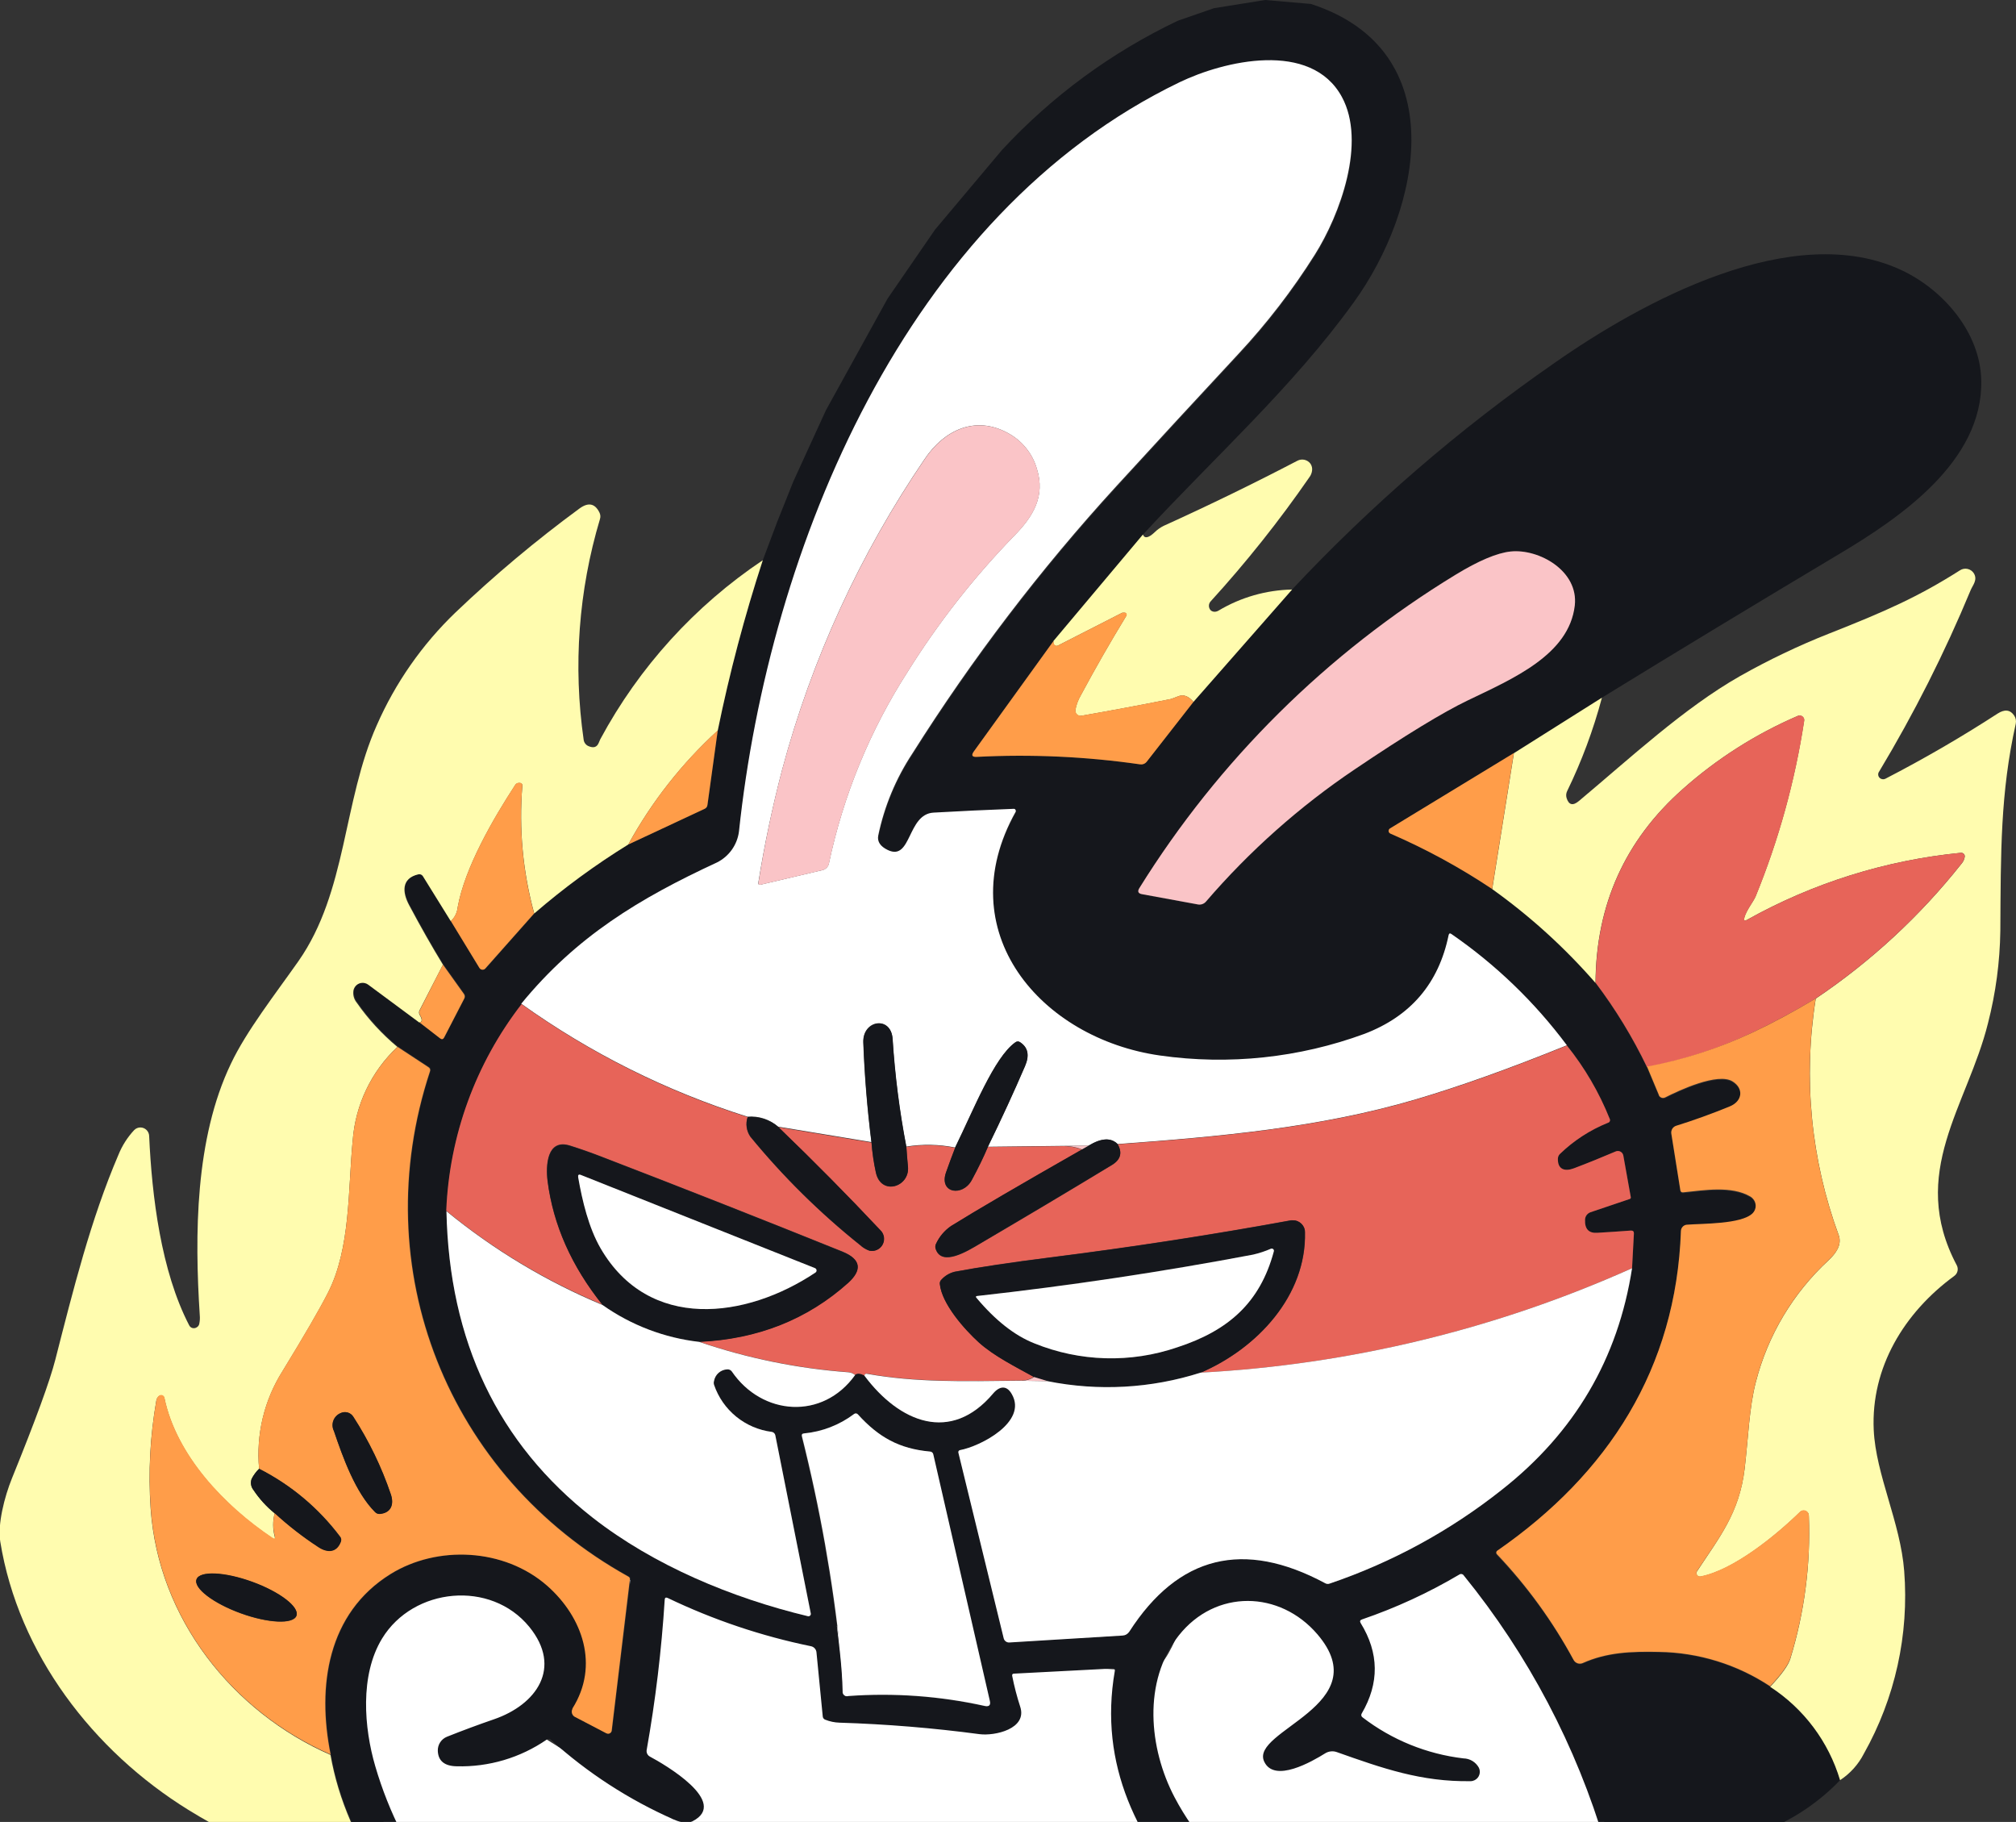 <svg width="280" height="253" viewBox="0 0 280 253" fill="none" xmlns="http://www.w3.org/2000/svg">
<rect x="0" y="0" width="280" height="253" fill="#333333" stroke="none"/>
<g clip-path="url(#clip0_101_2139)">
<path d="M60.8 263.905C60.8 263.905 167.506 288.546 223.76 256.706C223.76 256.706 215.91 221.686 201.553 216.597L183.534 221.814C183.534 221.814 173.8 216.54 169.347 218.478C164.894 220.417 163.203 230.945 160.192 231.758C157.18 232.57 137.499 230.133 137.499 230.133L139.354 239.456L117.803 235.536L116.276 225.806L87.51 219.391V243.669L93.569 252.65L75.921 241.544L77.719 229.762C77.719 229.762 74.38 212.306 54.17 221.843C33.961 231.38 60.8 263.905 60.8 263.905Z" fill="white"/>
<path d="M175.706 0L182.071 0.549C201.895 6.964 197.471 28.961 187.987 42.033C179.423 53.901 168.584 63.56 158.729 74.252L146.319 88.999L135.244 104.346C134.858 104.888 134.994 105.137 135.658 105.101C143.235 104.71 150.833 105.058 158.343 106.142C158.513 106.165 158.686 106.144 158.845 106.08C159.004 106.017 159.143 105.913 159.25 105.779L165.744 97.467L179.452 81.864C190.442 70.138 202.641 59.604 215.846 50.437C228.056 41.884 249.051 30.408 264.158 37.543C269.917 40.266 275.026 46.16 275.176 52.789C275.433 64.059 263.901 71.892 255.459 76.925C244.098 83.706 233.106 90.359 222.483 96.883L210.259 104.588L193.061 115.052C192.971 115.108 192.907 115.196 192.88 115.298C192.854 115.4 192.867 115.508 192.918 115.601C192.966 115.672 193.033 115.728 193.111 115.765C198.045 117.9 202.777 120.477 207.247 123.463C212.521 127.232 217.335 131.605 221.591 136.493C224.353 140.148 226.743 144.069 228.727 148.197L230.383 152.153C230.45 152.309 230.576 152.432 230.734 152.496C230.891 152.56 231.067 152.559 231.225 152.495H231.267C233.23 151.497 238.582 149.002 240.63 150.271C242.229 151.255 242 153.03 240.209 153.757C237.707 154.783 235.238 155.674 232.802 156.43C232.576 156.499 232.383 156.648 232.258 156.848C232.133 157.049 232.086 157.287 232.124 157.52L233.373 165.361C233.375 165.41 233.387 165.458 233.41 165.501C233.432 165.545 233.464 165.583 233.503 165.613C233.542 165.642 233.586 165.664 233.634 165.674C233.682 165.685 233.732 165.685 233.779 165.675C236.634 165.382 240.494 164.727 243.099 166.259C243.438 166.457 243.685 166.781 243.786 167.161C243.886 167.54 243.832 167.944 243.634 168.284C243.568 168.396 243.486 168.499 243.392 168.59C241.843 170.115 236.427 170.016 234.257 170.172C234.042 170.191 233.841 170.288 233.691 170.444C233.541 170.6 233.454 170.805 233.444 171.021C232.78 190.088 223.368 204.736 207.925 215.442C207.858 215.489 207.811 215.561 207.795 215.642C207.779 215.723 207.795 215.807 207.84 215.877L207.875 215.919C212.068 220.313 215.663 225.241 218.565 230.575C218.685 230.792 218.882 230.956 219.117 231.035C219.352 231.114 219.608 231.103 219.835 231.002C223.175 229.512 226.522 229.37 230.418 229.455C235.918 229.536 241.278 231.194 245.861 234.231C250.537 237.264 253.98 241.86 255.573 247.197C252.658 250.231 249.131 252.612 245.226 254.182C239.017 256.698 230.746 257.098 223.767 256.713C223.581 256.702 223.402 256.633 223.255 256.517C223.108 256.401 223 256.243 222.947 256.064C218.928 242.459 212.251 229.784 203.301 218.771C203.268 218.72 203.225 218.677 203.175 218.643C203.124 218.61 203.068 218.587 203.008 218.576C202.949 218.566 202.888 218.567 202.829 218.581C202.77 218.595 202.714 218.621 202.666 218.657C198.39 221.187 193.866 223.272 189.164 224.879C188.893 224.972 188.836 225.136 188.979 225.378C191.543 229.541 191.593 233.727 189.129 237.938C189.1 237.98 189.081 238.027 189.071 238.077C189.061 238.126 189.061 238.178 189.071 238.227C189.081 238.277 189.101 238.324 189.129 238.366C189.157 238.408 189.193 238.444 189.236 238.472C193.309 241.603 198.154 243.573 203.258 244.175C203.698 244.182 204.128 244.306 204.504 244.534C204.88 244.762 205.189 245.086 205.399 245.472C205.55 245.78 205.572 246.136 205.461 246.46C205.35 246.785 205.115 247.052 204.807 247.204C204.634 247.291 204.444 247.338 204.25 247.339C197.371 247.446 191.997 245.543 185.66 243.298C185.396 243.205 185.113 243.172 184.834 243.203C184.555 243.234 184.286 243.327 184.048 243.476C182.249 244.595 176.983 247.653 175.577 244.609C173.579 240.283 191.362 236.769 182.977 226.946C177.754 220.845 168.841 220.631 163.71 227.118C158.679 233.483 159.571 242.799 163.132 249.571C166.122 255.273 169.89 258.644 173.358 263.363C173.41 263.435 173.448 263.516 173.469 263.602C173.49 263.688 173.493 263.777 173.479 263.865C173.466 263.952 173.434 264.036 173.388 264.112C173.341 264.187 173.28 264.252 173.208 264.304C173.12 264.369 173.017 264.411 172.908 264.425L167.385 265.245C167.265 265.266 167.142 265.256 167.027 265.216C166.912 265.176 166.809 265.108 166.728 265.017C157.965 255.85 152.577 245.059 154.832 232.05C154.875 231.801 154.775 231.679 154.518 231.694L140.831 232.406C140.632 232.406 140.546 232.52 140.582 232.72C140.867 234.166 141.239 235.595 141.695 236.997C142.708 240.083 138.162 241.088 136.043 240.81C129.592 239.95 123.102 239.417 116.597 239.214C115.917 239.193 115.245 239.053 114.613 238.8C114.519 238.766 114.436 238.706 114.376 238.626C114.315 238.546 114.278 238.451 114.271 238.351L113.4 229.455C113.383 229.25 113.299 229.055 113.161 228.901C113.023 228.746 112.839 228.641 112.637 228.6C105.755 227.188 99.074 224.938 92.741 221.9C92.477 221.779 92.334 221.857 92.32 222.149C91.879 229.145 91.042 236.111 89.815 243.013C89.785 243.19 89.811 243.372 89.889 243.535C89.967 243.697 90.093 243.831 90.251 243.918C92.249 244.98 101.369 250.269 96.181 252.906C95.553 253.227 94.689 253.149 93.59 252.664C87.345 249.915 81.584 246.18 76.528 241.601C76.453 241.523 76.352 241.475 76.243 241.467C76.135 241.459 76.028 241.492 75.943 241.559C72.275 244.09 67.897 245.39 63.44 245.272C61.742 245.244 60.864 244.531 60.807 243.134C60.79 242.714 60.904 242.3 61.133 241.948C61.361 241.595 61.694 241.323 62.084 241.167C64.23 240.311 66.406 239.503 68.614 238.743C74.473 236.726 78.155 231.615 73.516 225.913C68.171 219.369 57.41 220.424 53.071 227.524C49.946 232.642 50.574 239.983 52.115 245.244C54.012 251.751 57.129 257.839 61.299 263.185C61.336 263.231 61.363 263.284 61.379 263.341C61.395 263.397 61.4 263.457 61.392 263.515C61.385 263.573 61.366 263.63 61.337 263.681C61.307 263.732 61.268 263.776 61.221 263.812C61.166 263.857 61.101 263.888 61.031 263.903C60.962 263.918 60.89 263.916 60.821 263.898L53.935 262.037C49.706 255.974 47.051 249.841 45.971 243.64C44.058 234.167 45.536 224.017 54.299 218.585C60.721 214.594 70.062 214.943 76.078 220.239C81.016 224.587 83.329 231.287 79.561 237.261C79.445 237.444 79.406 237.666 79.453 237.878C79.5 238.09 79.628 238.276 79.81 238.394H79.875L84.242 240.675C84.303 240.71 84.37 240.733 84.44 240.741C84.51 240.749 84.58 240.742 84.647 240.721C84.715 240.7 84.776 240.666 84.83 240.62C84.883 240.574 84.925 240.517 84.956 240.454C84.983 240.403 85 240.347 85.005 240.29L87.553 219.327C87.57 219.243 87.559 219.155 87.52 219.079C87.481 219.002 87.417 218.942 87.339 218.906C62.198 204.964 50.716 176.138 59.786 148.746C59.832 148.637 59.836 148.516 59.796 148.405C59.756 148.294 59.676 148.202 59.572 148.147L55.291 145.332C53.14 143.542 51.239 141.474 49.639 139.18C49.441 138.938 49.299 138.655 49.223 138.352C49.147 138.049 49.137 137.733 49.196 137.427C49.237 137.26 49.309 137.103 49.41 136.964C49.511 136.826 49.639 136.708 49.785 136.619C49.932 136.53 50.094 136.47 50.264 136.443C50.434 136.417 50.607 136.424 50.773 136.464C50.942 136.506 51.099 136.581 51.237 136.685L58.331 141.939L61.185 144.148C61.428 144.334 61.613 144.291 61.749 144.02L64.539 138.624C64.592 138.525 64.617 138.413 64.609 138.301C64.601 138.189 64.562 138.081 64.496 137.99L61.585 133.913C60.062 131.423 58.495 128.664 56.882 125.637C55.954 123.884 55.747 121.902 58.181 121.36C58.297 121.335 58.419 121.346 58.528 121.392C58.638 121.437 58.731 121.516 58.794 121.617L62.676 127.875L66.651 134.397C66.686 134.456 66.733 134.507 66.788 134.547C66.843 134.588 66.906 134.617 66.972 134.633C67.039 134.648 67.108 134.651 67.175 134.64C67.243 134.629 67.307 134.605 67.365 134.568C67.406 134.539 67.445 134.506 67.479 134.469L74.258 126.827C78.332 123.302 82.679 120.105 87.26 117.269L97.865 112.322C97.977 112.275 98.073 112.198 98.145 112.1C98.217 112.002 98.26 111.887 98.272 111.766L99.699 101.431C101.329 93.44 103.414 85.548 105.943 77.794L107.984 72.363L110.196 66.832L114.713 56.967L123.276 41.463L129.87 31.883L139.147 20.849C146.08 13.358 154.38 7.256 163.603 2.873L168.598 1.14L175.706 0ZM72.432 139.444C66.05 147.711 62.406 157.759 62.006 168.191C62.382 186.248 69.159 200.435 82.337 210.752C90.8 217.366 101.604 221.886 112.223 224.43C112.307 224.452 112.396 224.439 112.471 224.395C112.546 224.351 112.6 224.279 112.622 224.195C112.637 224.149 112.637 224.099 112.622 224.052L107.698 199.319C107.676 199.196 107.616 199.083 107.526 198.996C107.437 198.909 107.322 198.853 107.199 198.834C105.384 198.603 103.671 197.868 102.254 196.712C100.838 195.557 99.774 194.027 99.185 192.298C99.132 192.121 99.132 191.932 99.185 191.756C99.264 191.319 99.489 190.923 99.824 190.631C100.159 190.34 100.582 190.171 101.026 190.152C101.147 190.143 101.268 190.166 101.378 190.217C101.488 190.268 101.583 190.346 101.654 190.444C105.864 196.589 114.285 197.244 118.781 190.943C119.088 190.687 119.537 190.729 120.137 191.072C124.939 197.487 132.068 200.48 137.977 193.509C138.855 192.469 139.832 192.312 140.574 193.588C142.808 197.444 136.221 200.851 133.36 201.371C133.325 201.377 133.291 201.39 133.261 201.409C133.231 201.428 133.205 201.453 133.184 201.482C133.163 201.511 133.149 201.544 133.141 201.579C133.133 201.614 133.132 201.65 133.139 201.685L139.44 227.488C139.482 227.658 139.583 227.807 139.723 227.911C139.864 228.015 140.036 228.067 140.211 228.058L155.946 227.096C156.133 227.086 156.316 227.032 156.479 226.938C156.641 226.844 156.779 226.712 156.88 226.554C163.688 215.981 172.758 213.741 184.091 219.833C184.183 219.886 184.286 219.919 184.392 219.927C184.498 219.936 184.605 219.921 184.704 219.883C193.347 216.951 201.421 212.558 208.575 206.896C218.708 198.936 224.745 188.674 226.686 176.11L226.943 171.284C226.943 170.99 226.807 170.854 226.536 170.878C224.976 170.992 223.411 171.097 221.841 171.192C220.663 171.263 220.099 170.65 220.156 169.36C220.166 169.132 220.243 168.912 220.379 168.729C220.516 168.546 220.704 168.408 220.92 168.333L226.343 166.502C226.373 166.496 226.401 166.484 226.425 166.467C226.449 166.45 226.47 166.428 226.486 166.402C226.501 166.377 226.511 166.348 226.515 166.319C226.519 166.289 226.516 166.259 226.508 166.231L225.473 160.464C225.456 160.365 225.419 160.27 225.365 160.184C225.31 160.099 225.24 160.026 225.157 159.968C225.074 159.91 224.98 159.87 224.881 159.848C224.782 159.827 224.68 159.826 224.581 159.844C224.522 159.854 224.465 159.871 224.41 159.894C222.447 160.728 220.513 161.512 218.615 162.232C217.338 162.717 216.317 162.396 216.389 160.849C216.403 160.62 216.502 160.404 216.667 160.243C218.588 158.384 220.851 156.915 223.332 155.917C223.391 155.903 223.445 155.875 223.492 155.836C223.538 155.797 223.574 155.748 223.598 155.693C223.621 155.637 223.631 155.577 223.627 155.517C223.623 155.457 223.605 155.398 223.575 155.346C222.112 151.674 220.111 148.239 217.637 145.153C213.16 139.205 207.738 134.029 201.588 129.828C201.381 129.679 201.253 129.736 201.196 129.985C199.816 136.676 195.92 141.245 189.507 143.692C180.439 147.025 170.685 148.059 161.119 146.7C144.571 144.355 131.733 129.5 141.074 112.828C141.108 112.769 141.117 112.7 141.1 112.634C141.082 112.569 141.04 112.513 140.981 112.479C140.938 112.453 140.889 112.441 140.838 112.443C137.171 112.581 133.455 112.757 129.692 112.971C126.024 113.185 126.652 119.742 123.348 118.167C122.306 117.668 121.856 116.998 122.006 116.164C122.851 112.096 124.461 108.226 126.752 104.759C135.074 91.566 144.557 79.14 155.089 67.63C160.713 61.486 166.36 55.367 172.03 49.275C175.999 45.02 179.557 40.4 182.656 35.476C186.16 29.909 189.792 19.894 186.41 13.593C182.128 5.674 169.997 8.603 163.867 11.547C125.81 29.902 106.849 76.262 102.667 115.615C102.547 116.523 102.206 117.388 101.673 118.133C101.141 118.879 100.433 119.483 99.613 119.892C88.845 124.839 80.124 130.078 72.432 139.444ZM203.865 97.254C210.116 94.246 217.93 90.938 218.694 84.074C219.229 79.27 213.698 76.176 209.788 76.583C207.885 76.773 205.33 77.851 202.123 79.819C184.295 90.699 169.269 105.604 158.251 123.335C157.951 123.812 158.079 124.097 158.629 124.19L166.393 125.616C166.593 125.65 166.798 125.633 166.989 125.566C167.18 125.498 167.351 125.383 167.485 125.231C173.536 118.19 180.509 111.995 188.215 106.812C195.19 102.098 200.406 98.912 203.865 97.254ZM129.135 201.564C124.889 201.179 122.042 199.568 119.145 196.425C119.113 196.38 119.072 196.342 119.024 196.315C118.976 196.287 118.923 196.27 118.869 196.265C118.814 196.259 118.759 196.266 118.707 196.284C118.654 196.301 118.607 196.33 118.567 196.368C116.539 197.897 114.125 198.832 111.595 199.069C111.352 199.069 111.259 199.226 111.316 199.468C113.811 209.38 115.602 219.456 116.676 229.619C116.875 231.48 116.997 233.233 117.032 234.866C117.021 234.96 117.031 235.056 117.064 235.146C117.096 235.235 117.149 235.316 117.219 235.382C117.288 235.447 117.372 235.495 117.464 235.522C117.556 235.548 117.652 235.553 117.746 235.536C124.097 235.072 130.482 235.535 136.7 236.911C137.313 237.047 137.549 236.804 137.413 236.198L129.563 201.984C129.551 201.876 129.502 201.775 129.424 201.699C129.346 201.622 129.244 201.575 129.135 201.564Z" fill="#15171C"/>
<path d="M217.623 145.153C209.731 148.356 202.749 150.853 196.679 152.645C183.22 156.622 169.176 157.841 155.225 158.867C154.297 157.948 152.963 158.019 151.207 159.081L147.389 159.124L137.206 159.238C139.109 155.342 140.824 151.606 142.351 148.033C142.984 146.56 142.77 145.465 141.709 144.747C141.609 144.664 141.483 144.618 141.352 144.618C141.222 144.618 141.096 144.664 140.995 144.747C138.07 146.828 135.229 154.077 132.646 159.345C130.41 158.894 128.111 158.85 125.86 159.217C124.911 154.272 124.274 149.273 123.954 144.248C123.747 140.998 119.78 141.618 119.894 144.74C120.06 149.278 120.436 153.895 121.021 158.589L108.077 156.451C107.492 155.945 106.812 155.561 106.077 155.322C105.341 155.083 104.565 154.995 103.795 155.061C92.567 151.518 81.971 146.225 72.396 139.38C80.067 130.014 88.809 124.753 99.577 119.764C100.398 119.354 101.105 118.751 101.638 118.005C102.17 117.259 102.511 116.395 102.632 115.487C106.813 76.119 125.774 29.759 163.831 11.419C169.961 8.461 182.078 5.546 186.374 13.465C189.785 19.766 186.124 29.78 182.62 35.347C179.521 40.271 175.964 44.892 171.995 49.147C166.329 55.239 160.682 61.357 155.054 67.502C144.522 79.012 135.038 91.438 126.716 104.631C124.425 108.098 122.815 111.968 121.971 116.036C121.821 116.87 122.27 117.54 123.312 118.039C126.616 119.614 125.988 113.049 129.656 112.842C133.324 112.636 137.135 112.45 140.803 112.315C140.837 112.313 140.87 112.318 140.902 112.329C140.934 112.34 140.964 112.357 140.989 112.38C141.014 112.402 141.034 112.43 141.049 112.46C141.064 112.491 141.072 112.524 141.074 112.557C141.088 112.604 141.088 112.653 141.074 112.7C131.733 129.372 144.571 144.227 161.119 146.572C170.685 147.93 180.439 146.897 189.507 143.564C195.925 141.117 199.821 136.548 201.196 129.857C201.253 129.607 201.381 129.55 201.588 129.7C207.743 133.94 213.16 139.161 217.623 145.153ZM108.626 106.905C107.28 112.037 106.181 117.247 105.329 122.536C105.286 122.8 105.401 122.907 105.657 122.843L114.221 120.826C114.442 120.775 114.644 120.662 114.804 120.501C114.963 120.339 115.073 120.135 115.12 119.913C117.124 110.42 120.846 101.371 126.102 93.212C130.336 86.44 135.278 80.137 140.846 74.409C143.479 71.736 145.206 68.92 144.007 65.1C143.7 64.037 143.181 63.048 142.482 62.191C141.783 61.333 140.918 60.626 139.939 60.11C135.444 57.679 131.141 59.704 128.436 63.724C119.447 76.902 112.75 91.5 108.626 106.905Z" fill="white"/>
<path d="M108.626 106.905C112.755 91.502 119.457 76.906 128.45 63.731C131.155 59.711 135.458 57.686 139.954 60.117C140.933 60.633 141.798 61.34 142.497 62.198C143.196 63.055 143.714 64.044 144.021 65.107C145.22 68.927 143.493 71.743 140.86 74.416C135.293 80.144 130.35 86.447 126.117 93.219C120.86 101.378 117.139 110.427 115.134 119.92C115.087 120.142 114.977 120.346 114.818 120.508C114.659 120.669 114.456 120.782 114.235 120.833L105.672 122.85C105.415 122.914 105.301 122.807 105.343 122.543C106.185 117.25 107.28 112.037 108.626 106.905Z" fill="#FAC4C7"/>
<path d="M179.459 81.864L165.758 97.467C165.087 96.669 164.395 96.405 163.681 96.676C163.018 96.933 162.661 97.068 162.604 97.075C158.636 97.869 154.497 98.644 150.187 99.399C150.092 99.416 149.996 99.415 149.902 99.394C149.808 99.373 149.72 99.333 149.642 99.277C149.564 99.221 149.498 99.15 149.448 99.068C149.398 98.986 149.366 98.895 149.352 98.8C149.341 98.73 149.341 98.657 149.352 98.587C149.483 97.874 149.736 97.189 150.101 96.562C152.09 92.851 154.197 89.171 156.424 85.521C156.444 85.489 156.458 85.454 156.465 85.417C156.471 85.38 156.47 85.342 156.462 85.305C156.453 85.268 156.437 85.234 156.414 85.204C156.392 85.173 156.364 85.148 156.331 85.129C156.295 85.1 156.249 85.085 156.203 85.086H155.967C155.91 85.08 155.852 85.092 155.803 85.122L146.933 89.648C146.883 89.674 146.828 89.69 146.772 89.694C146.715 89.699 146.659 89.693 146.605 89.675C146.551 89.658 146.502 89.63 146.459 89.594C146.416 89.558 146.38 89.513 146.355 89.463C146.321 89.394 146.303 89.318 146.305 89.242C146.295 89.168 146.295 89.094 146.305 89.021L158.736 74.23C158.971 74.822 159.521 74.715 160.377 73.903C160.747 73.539 161.174 73.238 161.64 73.011C167.93 70.16 174.114 67.15 180.194 63.98C180.495 63.821 180.843 63.774 181.176 63.849C181.508 63.923 181.803 64.114 182.007 64.387C182.205 64.679 182.285 65.036 182.228 65.385C182.182 65.712 182.051 66.021 181.85 66.283C177.677 72.321 173.102 78.072 168.156 83.497C167.995 83.666 167.905 83.891 167.905 84.124C167.905 84.357 167.995 84.582 168.156 84.751C168.312 84.886 168.513 84.957 168.719 84.951C168.907 84.943 169.089 84.886 169.247 84.787C172.339 82.942 175.859 81.934 179.459 81.864Z" fill="#FFFCAF"/>
<path d="M105.943 77.794C103.408 85.555 101.319 93.454 99.684 101.452C94.699 106.005 90.501 111.349 87.26 117.269C82.659 120.11 78.292 123.313 74.201 126.849C72.623 121.093 72.062 115.106 72.546 109.157C72.574 108.834 72.396 108.692 72.011 108.73C71.922 108.737 71.836 108.765 71.759 108.811C71.683 108.857 71.617 108.919 71.568 108.993C68.507 113.691 64.568 120.455 63.569 125.979C63.498 126.723 63.158 127.414 62.612 127.925L58.73 121.667C58.667 121.566 58.574 121.487 58.464 121.441C58.354 121.395 58.233 121.385 58.117 121.41C55.683 121.973 55.89 123.955 56.818 125.687C58.431 128.719 59.998 131.477 61.52 133.962L58.274 140.278C58.221 140.375 58.194 140.484 58.194 140.595C58.194 140.706 58.221 140.815 58.274 140.912C58.666 141.575 58.652 141.931 58.231 141.989L51.138 136.735C51 136.633 50.844 136.56 50.678 136.518C50.513 136.477 50.34 136.468 50.171 136.493C50.002 136.518 49.84 136.577 49.693 136.665C49.547 136.753 49.419 136.869 49.318 137.006C49.216 137.148 49.141 137.308 49.096 137.477C49.038 137.783 49.047 138.099 49.123 138.402C49.2 138.705 49.342 138.988 49.539 139.23C51.139 141.523 53.04 143.592 55.191 145.381C51.577 148.776 49.365 153.399 48.989 158.34C48.319 165.233 48.718 173.309 45.543 179.538C44.401 181.786 42.305 185.4 39.256 190.38C36.697 194.422 35.548 199.196 35.987 203.959C35.562 204.372 35.21 204.854 34.946 205.384C34.853 205.642 34.829 205.919 34.875 206.189C34.922 206.459 35.037 206.712 35.21 206.924C36.021 208.142 37.013 209.231 38.15 210.153C37.868 211.201 37.868 212.305 38.15 213.353C38.25 213.731 38.15 213.81 37.814 213.589C31.228 209.176 24.498 202.184 22.828 194.144C22.801 194.023 22.728 193.917 22.624 193.849C22.52 193.782 22.394 193.757 22.272 193.78C22.213 193.793 22.157 193.818 22.108 193.851C22 193.927 21.908 194.025 21.84 194.138C21.771 194.251 21.726 194.376 21.708 194.507C20.841 199.447 20.578 204.473 20.923 209.476C21.979 224.758 32.27 237.702 45.9 243.69C46.975 249.867 49.629 256 53.864 262.087C44.047 260.224 34.657 256.576 26.161 251.324C12.938 243.148 2.548 229.634 0.036 214.066C-0.35 211.7 0.599 207.893 1.677 205.242C4.931 197.23 6.934 191.749 7.686 188.798C10.176 179.089 12.574 169.403 16.456 160.343C16.969 159.075 17.712 157.913 18.647 156.914C18.873 156.689 19.18 156.562 19.499 156.562C19.819 156.562 20.126 156.689 20.352 156.914C20.572 157.129 20.703 157.42 20.716 157.727C21.094 166.124 22.365 176.502 26.268 184.022C26.31 184.114 26.371 184.195 26.446 184.262C26.522 184.329 26.611 184.378 26.708 184.408C26.804 184.438 26.906 184.446 27.006 184.434C27.106 184.422 27.202 184.388 27.289 184.336C27.381 184.29 27.463 184.225 27.529 184.145C27.594 184.065 27.641 183.972 27.667 183.872C27.759 183.463 27.785 183.042 27.745 182.625C27.032 171.534 27.067 158.14 32.077 147.698C34.218 143.172 38.242 138.033 41.468 133.442C48.205 123.798 47.605 111.31 52.329 100.711C54.914 94.816 58.636 89.487 63.283 85.029C68.696 79.864 74.436 75.052 80.467 70.624C81.709 69.711 82.641 69.899 83.264 71.187C83.399 71.465 83.422 71.784 83.329 72.078C80.355 82.014 79.584 92.478 81.066 102.742C81.094 102.93 81.168 103.107 81.283 103.258C81.398 103.409 81.549 103.528 81.723 103.605C82.436 103.911 82.893 103.769 83.15 103.17C83.278 102.863 83.357 102.692 83.371 102.657C88.752 92.654 96.501 84.119 105.943 77.794Z" fill="#FFFCAF"/>
<path d="M203.865 97.254C200.406 98.912 195.19 102.091 188.215 106.791C180.509 111.973 173.536 118.169 167.485 125.209C167.351 125.361 167.18 125.477 166.989 125.544C166.798 125.612 166.593 125.629 166.393 125.594L158.629 124.169C158.079 124.076 157.951 123.791 158.251 123.313C169.279 105.587 184.316 90.69 202.152 79.819C205.363 77.861 207.918 76.782 209.816 76.582C213.748 76.176 219.257 79.27 218.722 84.074C217.93 90.938 210.116 94.246 203.865 97.254Z" fill="#FAC4C7"/>
<path d="M255.566 247.197C253.973 241.86 250.53 237.264 245.854 234.231C247.452 232.535 248.387 231.235 248.658 230.332C250.627 223.907 251.496 217.195 251.227 210.481C251.227 210.384 251.208 210.287 251.169 210.198C251.131 210.108 251.074 210.028 251.003 209.961C250.932 209.894 250.849 209.843 250.757 209.81C250.665 209.776 250.568 209.762 250.471 209.768C250.291 209.774 250.12 209.848 249.993 209.975C246.667 213.225 240.758 218.058 236.191 218.927C236.068 218.951 235.94 218.925 235.834 218.856C235.729 218.787 235.655 218.68 235.628 218.557C235.604 218.431 235.629 218.301 235.699 218.193C238.81 213.46 241.565 210.117 242.314 203.937C242.799 199.91 242.935 195.448 243.877 191.877C245.545 185.411 249.04 179.562 253.946 175.026C255.009 174.029 255.851 172.845 255.373 171.512C251.518 161.016 250.422 149.707 252.191 138.667C259.864 133.507 266.692 127.19 272.429 119.942C272.674 119.668 272.832 119.329 272.885 118.965C272.892 118.9 272.886 118.834 272.867 118.771C272.848 118.709 272.817 118.65 272.775 118.6C272.733 118.549 272.681 118.508 272.623 118.478C272.565 118.447 272.501 118.429 272.436 118.424H272.336C261.894 119.448 251.776 122.62 242.621 127.74C242.288 127.93 242.167 127.837 242.257 127.462C242.521 126.414 243.527 125.216 243.827 124.482C247.031 116.644 249.295 108.454 250.571 100.083C250.583 100.001 250.578 99.918 250.558 99.838C250.538 99.757 250.502 99.682 250.452 99.616C250.402 99.549 250.34 99.493 250.268 99.451C250.197 99.409 250.118 99.382 250.035 99.371C249.92 99.349 249.8 99.364 249.693 99.413C243.847 101.926 238.445 105.363 233.694 109.592C225.687 116.691 221.655 125.658 221.598 136.493C217.343 131.605 212.529 127.232 207.254 123.463L210.266 104.588L222.49 96.883C221.299 101.357 219.679 105.706 217.652 109.87C217.511 110.164 217.486 110.499 217.58 110.811C217.887 111.795 218.458 111.93 219.3 111.224C226.436 105.251 233.922 98.287 241.651 93.896C245.643 91.638 249.787 89.659 254.053 87.973C261.824 84.908 266.406 82.891 272.236 79.184C272.545 78.989 272.918 78.923 273.275 79.002C273.632 79.081 273.944 79.298 274.141 79.605C274.712 80.531 273.977 81.273 273.699 81.957C270.092 90.65 265.846 99.065 260.997 107.133C260.907 107.25 260.859 107.392 260.859 107.539C260.859 107.686 260.907 107.829 260.997 107.945C261.098 108.07 261.238 108.157 261.395 108.191C261.551 108.226 261.715 108.208 261.86 108.138C267.231 105.363 272.421 102.35 277.431 99.1C278.421 98.458 279.191 98.544 279.743 99.356C279.856 99.524 279.933 99.713 279.971 99.911C280.009 100.11 280.007 100.314 279.964 100.511C277.824 110.112 277.888 118.367 277.824 129.251C277.763 133.58 277.188 137.887 276.111 142.081C273.256 153.564 264.971 162.866 271.772 175.697C271.903 175.943 271.94 176.229 271.878 176.502C271.815 176.774 271.656 177.014 271.43 177.179C264.458 182.276 259.84 189.91 260.24 198.563C260.526 204.771 263.958 211.436 264.472 218.158C265.162 226.99 263.207 235.828 258.856 243.547C258.094 245.028 256.96 246.285 255.566 247.197Z" fill="#FFFCAF"/>
<path d="M165.758 97.467L159.264 105.779C159.158 105.913 159.018 106.017 158.859 106.08C158.7 106.144 158.527 106.165 158.358 106.142C150.848 105.058 143.25 104.709 135.672 105.101C135.008 105.137 134.873 104.888 135.258 104.346L146.333 88.999C146.324 89.073 146.324 89.147 146.333 89.22C146.329 89.335 146.37 89.447 146.448 89.532C146.525 89.618 146.632 89.669 146.747 89.677C146.822 89.678 146.895 89.661 146.961 89.627L155.831 85.1C155.881 85.071 155.938 85.058 155.996 85.065H156.231C156.269 85.067 156.305 85.078 156.339 85.094C156.372 85.111 156.402 85.135 156.427 85.163C156.451 85.192 156.47 85.225 156.482 85.26C156.494 85.296 156.498 85.334 156.495 85.371C156.494 85.417 156.479 85.462 156.452 85.5C154.226 89.149 152.118 92.829 150.13 96.541C149.765 97.167 149.511 97.852 149.38 98.565C149.366 98.66 149.372 98.757 149.396 98.849C149.42 98.942 149.463 99.029 149.521 99.105C149.58 99.181 149.653 99.244 149.737 99.291C149.821 99.338 149.913 99.367 150.008 99.378C150.079 99.392 150.152 99.392 150.222 99.378C154.533 98.622 158.672 97.848 162.639 97.054C162.696 97.054 163.053 96.911 163.717 96.655C164.381 96.398 165.08 96.669 165.758 97.467Z" fill="#FF9D49"/>
<path d="M252.176 138.66C249.155 140.465 246.237 142.036 243.42 143.371C238.756 145.59 233.828 147.207 228.755 148.183C226.772 144.054 224.381 140.134 221.619 136.479C221.676 125.644 225.708 116.677 233.715 109.578C238.466 105.348 243.868 101.911 249.714 99.399C249.87 99.335 250.044 99.334 250.2 99.396C250.356 99.459 250.482 99.58 250.549 99.734C250.598 99.841 250.613 99.96 250.592 100.076C249.316 108.447 247.053 116.637 243.848 124.475C243.549 125.188 242.542 126.407 242.278 127.455C242.188 127.83 242.309 127.923 242.642 127.733C251.788 122.62 261.892 119.451 272.322 118.424C272.453 118.41 272.585 118.448 272.688 118.531C272.791 118.614 272.857 118.734 272.871 118.865C272.878 118.898 272.878 118.932 272.871 118.965C272.818 119.329 272.659 119.668 272.414 119.942C266.677 127.188 259.85 133.502 252.176 138.66Z" fill="#E76459"/>
<path d="M99.684 101.431L98.257 111.766C98.246 111.887 98.203 112.002 98.131 112.1C98.059 112.198 97.962 112.275 97.85 112.322L87.26 117.269C90.499 111.341 94.697 105.99 99.684 101.431Z" fill="#FF9D49"/>
<path d="M210.252 104.574L207.24 123.449C202.77 120.463 198.038 117.886 193.103 115.751C193.006 115.71 192.929 115.632 192.889 115.534C192.849 115.437 192.849 115.328 192.889 115.23C192.924 115.151 192.981 115.084 193.053 115.038L210.252 104.574Z" fill="#FF9D49"/>
<path d="M74.18 126.849L67.401 134.49C67.311 134.59 67.186 134.65 67.053 134.658C66.919 134.666 66.787 134.621 66.687 134.533C66.648 134.5 66.615 134.461 66.587 134.419L62.612 127.897C63.158 127.386 63.498 126.694 63.569 125.951C64.568 120.426 68.507 113.662 71.568 108.965C71.617 108.89 71.683 108.828 71.759 108.782C71.836 108.737 71.922 108.709 72.011 108.701C72.396 108.663 72.574 108.806 72.546 109.129C72.052 115.085 72.605 121.082 74.18 126.849Z" fill="#FF9D49"/>
<path d="M61.52 133.955L64.432 138.033C64.498 138.124 64.537 138.231 64.545 138.344C64.552 138.456 64.528 138.568 64.475 138.667L61.685 144.063C61.549 144.334 61.364 144.376 61.121 144.191L58.266 141.981C58.688 141.924 58.702 141.568 58.309 140.905C58.257 140.808 58.229 140.699 58.229 140.588C58.229 140.477 58.257 140.368 58.309 140.271L61.52 133.955Z" fill="#FF9D49"/>
<path d="M252.176 138.66C250.408 149.7 251.504 161.009 255.359 171.505C255.851 172.838 255.009 174.021 253.932 175.019C249.036 179.549 245.546 185.388 243.877 191.841C242.935 195.405 242.799 199.875 242.314 203.902C241.601 210.11 238.81 213.453 235.699 218.158C235.63 218.263 235.605 218.391 235.629 218.515C235.653 218.639 235.724 218.748 235.827 218.821C235.935 218.889 236.065 218.915 236.191 218.892C240.758 218.001 246.667 213.189 249.993 209.932C250.059 209.863 250.139 209.808 250.227 209.771C250.316 209.733 250.41 209.714 250.506 209.714C250.602 209.714 250.697 209.733 250.786 209.771C250.874 209.808 250.954 209.863 251.02 209.932C251.147 210.059 251.221 210.23 251.227 210.41C251.496 217.124 250.627 223.835 248.658 230.261C248.387 231.164 247.452 232.463 245.854 234.16C241.271 231.122 235.911 229.465 230.411 229.384C226.515 229.299 223.168 229.441 219.828 230.931C219.601 231.031 219.345 231.043 219.11 230.964C218.875 230.885 218.678 230.72 218.558 230.503C215.669 225.159 212.087 220.22 207.904 215.813C207.845 215.754 207.813 215.674 207.813 215.592C207.813 215.509 207.845 215.429 207.904 215.371L207.947 215.335C223.389 204.643 232.802 189.981 233.465 170.914C233.475 170.698 233.563 170.493 233.712 170.337C233.862 170.181 234.063 170.084 234.279 170.065C236.42 169.894 241.865 170.008 243.413 168.483C243.551 168.347 243.661 168.184 243.736 168.005C243.811 167.825 243.85 167.633 243.85 167.439C243.85 167.245 243.811 167.052 243.736 166.873C243.661 166.694 243.551 166.531 243.413 166.395C243.324 166.299 243.22 166.217 243.106 166.152C240.502 164.62 236.684 165.275 233.786 165.568C233.739 165.578 233.689 165.578 233.641 165.567C233.594 165.557 233.549 165.536 233.51 165.506C233.471 165.476 233.439 165.438 233.417 165.394C233.394 165.351 233.382 165.303 233.38 165.254L232.131 157.413C232.093 157.18 232.141 156.942 232.265 156.741C232.39 156.541 232.583 156.392 232.809 156.323C235.24 155.567 237.709 154.676 240.216 153.65C242.007 152.937 242.236 151.148 240.637 150.164C238.589 148.895 233.237 151.39 231.275 152.388C231.123 152.465 230.947 152.48 230.785 152.427C230.623 152.375 230.489 152.261 230.411 152.11V152.067L228.756 148.111C233.825 147.158 238.753 145.565 243.42 143.371C246.241 142.041 249.16 140.47 252.176 138.66Z" fill="#FF9D49"/>
<path d="M72.432 139.444C82.006 146.289 92.603 151.582 103.831 155.125C103.678 155.576 103.632 156.056 103.696 156.527C103.76 156.998 103.934 157.448 104.202 157.841C108.741 163.378 113.85 168.424 119.444 172.895C119.818 173.244 120.261 173.51 120.743 173.679C121.1 173.753 121.471 173.709 121.8 173.553C122.129 173.398 122.399 173.14 122.568 172.818C122.737 172.496 122.797 172.127 122.738 171.768C122.679 171.409 122.505 171.079 122.242 170.828C117.717 166.019 113 161.251 108.091 156.522L121.036 158.661C121.139 160.063 121.342 161.457 121.642 162.831C122.356 166.109 126.374 164.855 126.095 162.025C126.003 161.091 125.931 160.172 125.874 159.267C128.125 158.9 130.425 158.944 132.66 159.395C132.232 160.493 131.809 161.635 131.39 162.823C130.37 165.725 133.688 166.223 134.958 163.9C135.872 162.21 136.621 160.664 137.206 159.274L147.389 159.16C148.378 159.123 149.363 159.286 150.287 159.637C141.681 164.537 135.62 168.079 132.104 170.265C131.188 170.887 130.46 171.747 129.999 172.753C129.898 172.954 129.878 173.186 129.942 173.401C130.755 176.003 134.452 173.686 135.993 172.781C142.178 169.155 148.324 165.492 154.433 161.79C155.646 161.053 155.91 160.091 155.225 158.903C169.176 157.877 183.22 156.658 196.679 152.68C202.744 150.894 209.726 148.397 217.623 145.189C220.094 148.263 222.094 151.686 223.56 155.346C223.591 155.398 223.609 155.457 223.613 155.517C223.617 155.577 223.607 155.637 223.583 155.693C223.56 155.748 223.523 155.797 223.477 155.836C223.431 155.875 223.377 155.903 223.318 155.916C220.837 156.915 218.574 158.384 216.653 160.243C216.488 160.404 216.389 160.62 216.374 160.849C216.303 162.396 217.323 162.717 218.601 162.232C220.499 161.519 222.433 160.728 224.395 159.894C224.583 159.813 224.795 159.809 224.985 159.884C225.175 159.959 225.327 160.106 225.409 160.293C225.432 160.348 225.449 160.405 225.459 160.464L226.493 166.231C226.502 166.259 226.504 166.289 226.501 166.319C226.497 166.348 226.487 166.377 226.471 166.402C226.456 166.428 226.435 166.45 226.411 166.467C226.386 166.484 226.359 166.496 226.329 166.501L220.906 168.333C220.69 168.408 220.501 168.546 220.365 168.729C220.229 168.912 220.151 169.132 220.142 169.36C220.085 170.65 220.649 171.263 221.826 171.192C223.396 171.101 224.961 170.997 226.522 170.878C226.807 170.878 226.943 171.013 226.929 171.284L226.672 176.11C207.769 184.578 187.465 189.493 166.778 190.608C174.628 187.237 181.479 179.916 181.257 171.099C181.246 170.652 181.058 170.228 180.735 169.919C180.411 169.611 179.978 169.443 179.531 169.452C179.443 169.445 179.354 169.445 179.267 169.452C168.286 171.463 157.135 173.18 145.812 174.606C140.403 175.29 136.007 175.948 132.625 176.58C131.905 176.749 131.253 177.132 130.755 177.678C130.672 177.755 130.609 177.851 130.57 177.958C130.532 178.064 130.519 178.179 130.534 178.291C130.805 181.05 133.981 184.606 135.943 186.388C138.027 188.27 140.938 189.731 143.6 191.193C142.998 191.572 142.291 191.75 141.581 191.699C133.731 191.784 127.23 191.962 120.401 190.736C120.344 190.725 120.285 190.732 120.232 190.756C120.179 190.78 120.136 190.821 120.108 190.872C120.091 190.897 120.083 190.927 120.083 190.957C120.083 190.988 120.091 191.018 120.108 191.043C119.509 190.701 119.059 190.658 118.752 190.915C118.485 190.689 118.152 190.554 117.803 190.53C110.753 190.009 103.799 188.591 97.108 186.31C105.22 185.939 112.118 183.195 117.803 178.077C119.773 176.302 119.523 174.841 117.032 173.8C105.838 169.286 94.606 164.862 83.336 160.528C81.966 160.001 80.574 159.514 79.161 159.067C75.936 158.055 75.778 161.854 76.043 163.985C76.813 170.082 79.356 175.806 83.671 181.157C75.845 177.887 68.537 173.498 61.977 168.127C62.398 157.714 66.052 147.69 72.432 139.444Z" fill="#E76459"/>
<path d="M125.888 159.231C125.945 160.136 126.017 161.056 126.11 161.989C126.388 164.841 122.363 166.074 121.657 162.795C121.356 161.421 121.154 160.028 121.05 158.625C120.465 153.935 120.089 149.318 119.923 144.776C119.808 141.653 123.776 141.033 123.983 144.284C124.304 149.301 124.94 154.293 125.888 159.231Z" fill="#15171C"/>
<path d="M137.213 159.238C136.628 160.628 135.879 162.175 134.965 163.864C133.71 166.188 130.391 165.689 131.397 162.788C131.816 161.6 132.239 160.457 132.668 159.359C135.251 154.092 138.091 146.843 141.017 144.761C141.117 144.678 141.243 144.632 141.374 144.632C141.504 144.632 141.63 144.678 141.731 144.761C142.796 145.474 143.01 146.569 142.373 148.047C140.836 151.611 139.116 155.342 137.213 159.238Z" fill="#15171C"/>
<path d="M55.212 145.374L59.494 148.19C59.598 148.245 59.678 148.337 59.718 148.448C59.757 148.558 59.754 148.68 59.708 148.789C50.666 176.16 62.148 205.007 87.26 218.927C87.339 218.963 87.402 219.024 87.441 219.1C87.48 219.177 87.492 219.264 87.475 219.348L84.956 240.311C84.948 240.377 84.927 240.441 84.894 240.498C84.861 240.556 84.817 240.606 84.765 240.647C84.712 240.687 84.652 240.717 84.588 240.734C84.524 240.751 84.457 240.755 84.392 240.746C84.332 240.739 84.274 240.723 84.221 240.696L79.853 238.415C79.66 238.315 79.515 238.142 79.449 237.935C79.384 237.728 79.403 237.503 79.504 237.31V237.246C83.271 231.273 80.931 224.573 76.021 220.225C70.005 214.929 60.686 214.579 54.242 218.571C45.478 224.003 44.001 234.153 45.914 243.626C32.27 237.667 21.979 224.723 20.937 209.412C20.592 204.409 20.856 199.383 21.722 194.443C21.74 194.312 21.785 194.186 21.854 194.074C21.923 193.961 22.014 193.863 22.122 193.787C22.226 193.719 22.354 193.694 22.477 193.718C22.599 193.742 22.708 193.813 22.779 193.916C22.807 193.967 22.829 194.022 22.843 194.08C24.505 202.106 31.235 209.112 37.829 213.525C38.157 213.745 38.264 213.667 38.164 213.289C37.882 212.241 37.882 211.137 38.164 210.089C40.065 211.836 42.108 213.421 44.273 214.829C45.536 215.642 46.799 215.542 47.355 214.045C47.398 213.936 47.411 213.819 47.393 213.704C47.376 213.588 47.328 213.48 47.255 213.389C44.273 209.425 40.417 206.198 35.987 203.959C35.541 199.187 36.691 194.402 39.256 190.352C42.3 185.367 44.396 181.753 45.543 179.51C48.718 173.302 48.319 165.204 48.989 158.312C49.376 153.375 51.595 148.761 55.212 145.374ZM46.37 198.72C47.634 202.419 49.375 207.273 52.079 209.968C52.163 210.054 52.264 210.12 52.377 210.162C52.489 210.204 52.609 210.22 52.729 210.21C54.285 210.082 54.748 208.92 54.27 207.494C52.976 203.696 51.214 200.074 49.025 196.71C48.843 196.43 48.564 196.227 48.242 196.139C47.92 196.051 47.576 196.084 47.277 196.232C47.048 196.329 46.842 196.472 46.671 196.652C46.5 196.833 46.367 197.046 46.282 197.279C46.197 197.513 46.161 197.761 46.177 198.009C46.192 198.256 46.258 198.499 46.37 198.72ZM41.175 224.38C41.611 223.176 38.863 221.066 35.031 219.676C31.199 218.286 27.731 218.129 27.296 219.334C26.853 220.538 29.608 222.648 33.44 224.038C37.272 225.428 40.733 225.585 41.175 224.38Z" fill="#FF9D49"/>
<path d="M103.845 155.125C104.615 155.059 105.391 155.147 106.127 155.386C106.862 155.625 107.542 156.009 108.126 156.515C113.036 161.239 117.753 166.007 122.277 170.821C122.541 171.072 122.715 171.402 122.774 171.761C122.832 172.12 122.773 172.489 122.603 172.811C122.434 173.133 122.165 173.391 121.835 173.546C121.506 173.702 121.135 173.746 120.779 173.672C120.296 173.503 119.854 173.236 119.48 172.888C113.886 168.417 108.777 163.371 104.237 157.834C103.967 157.443 103.791 156.996 103.722 156.526C103.654 156.056 103.696 155.576 103.845 155.125Z" fill="#15171C"/>
<path d="M155.225 158.867C155.91 160.055 155.646 161.018 154.433 161.754C148.31 165.456 142.163 169.12 135.993 172.746C134.452 173.651 130.755 175.967 129.942 173.366C129.878 173.15 129.898 172.918 129.999 172.717C130.46 171.712 131.188 170.851 132.104 170.229C135.624 168.043 141.685 164.501 150.287 159.602L151.207 159.081C152.963 158.019 154.297 157.948 155.225 158.867Z" fill="#15171C"/>
<path d="M97.13 186.339C92.291 185.788 87.669 184.028 83.692 181.221C79.411 175.865 76.87 170.139 76.071 164.042C75.807 161.904 75.964 158.112 79.189 159.124C80.617 159.571 82.008 160.058 83.364 160.585C94.635 164.919 105.867 169.343 117.061 173.858C119.551 174.863 119.801 176.324 117.832 178.134C112.147 183.233 105.246 185.968 97.13 186.339ZM80.717 163.166C80.388 163.03 80.26 163.166 80.317 163.493C80.888 166.765 81.744 170.522 83.428 173.344C90.136 184.884 103.616 183.159 113.272 176.709C113.31 176.684 113.344 176.651 113.369 176.613C113.395 176.574 113.413 176.531 113.421 176.486C113.43 176.441 113.429 176.394 113.42 176.349C113.41 176.304 113.391 176.262 113.364 176.224C113.326 176.167 113.271 176.122 113.207 176.096L80.717 163.166Z" fill="#15171C"/>
<path d="M147.389 159.124L151.207 159.081L150.287 159.602C149.363 159.25 148.377 159.088 147.389 159.124Z" fill="#FAC4C7"/>
<path d="M80.702 163.166L113.193 176.096C113.236 176.113 113.275 176.138 113.308 176.171C113.34 176.203 113.367 176.241 113.384 176.284C113.402 176.326 113.412 176.372 113.412 176.418C113.412 176.464 113.403 176.509 113.386 176.552C113.36 176.616 113.315 176.671 113.257 176.709C103.602 183.159 90.122 184.884 83.414 173.344C81.766 170.493 80.874 166.765 80.303 163.494C80.246 163.144 80.374 163.03 80.702 163.166Z" fill="white"/>
<path d="M62.006 168.191C68.564 173.562 75.869 177.951 83.692 181.221C87.667 184.027 92.286 185.787 97.123 186.339C103.813 188.62 110.767 190.038 117.817 190.558C118.167 190.583 118.499 190.717 118.766 190.943C114.249 197.244 105.829 196.589 101.64 190.444C101.569 190.346 101.474 190.268 101.364 190.217C101.254 190.166 101.133 190.143 101.012 190.152C100.568 190.171 100.144 190.34 99.81 190.631C99.475 190.923 99.25 191.319 99.171 191.756C99.118 191.932 99.118 192.121 99.171 192.297C99.76 194.027 100.823 195.557 102.24 196.712C103.657 197.868 105.37 198.603 107.185 198.834C107.308 198.853 107.422 198.909 107.512 198.996C107.602 199.083 107.662 199.196 107.684 199.318L112.608 224.052C112.625 224.136 112.608 224.222 112.561 224.293C112.514 224.364 112.441 224.413 112.358 224.43C112.309 224.445 112.257 224.445 112.208 224.43C101.604 221.886 90.8 217.366 82.322 210.752C69.159 200.454 62.386 186.267 62.006 168.191Z" fill="white"/>
<path d="M166.778 190.608C159.899 192.806 152.572 193.213 145.491 191.791L143.6 191.221C140.974 189.76 138.027 188.299 135.943 186.417C133.981 184.635 130.805 181.078 130.534 178.32C130.519 178.207 130.532 178.093 130.57 177.986C130.609 177.88 130.672 177.784 130.755 177.707C131.253 177.16 131.905 176.778 132.625 176.609C136.007 175.977 140.403 175.319 145.812 174.634C157.13 173.209 168.282 171.491 179.267 169.481C179.485 169.44 179.709 169.442 179.926 169.488C180.143 169.534 180.348 169.623 180.531 169.749C180.713 169.875 180.869 170.036 180.989 170.222C181.109 170.409 181.19 170.617 181.229 170.835C181.24 170.923 181.24 171.011 181.229 171.099C181.457 179.902 174.599 187.237 166.778 190.608ZM143.636 186.531C149.982 189.115 157.051 189.313 163.531 187.087C170.596 184.785 175.013 180.9 176.926 173.779C176.938 173.74 176.942 173.699 176.937 173.658C176.933 173.617 176.92 173.577 176.9 173.541C176.88 173.505 176.853 173.474 176.821 173.449C176.789 173.423 176.752 173.405 176.712 173.394C176.65 173.369 176.581 173.369 176.519 173.394C175.719 173.744 174.887 174.018 174.036 174.214C161.348 176.59 148.574 178.505 135.715 179.959C135.529 179.959 135.501 180.066 135.615 180.209C138.246 183.345 140.919 185.452 143.636 186.531Z" fill="#15171C"/>
<path d="M143.636 186.531C140.91 185.448 138.236 183.342 135.615 180.216C135.501 180.073 135.529 179.988 135.715 179.966C148.56 178.541 161.333 176.626 174.036 174.221C174.887 174.025 175.719 173.751 176.519 173.401C176.557 173.386 176.598 173.379 176.638 173.38C176.679 173.381 176.719 173.39 176.756 173.407C176.794 173.423 176.827 173.447 176.855 173.477C176.883 173.507 176.905 173.541 176.919 173.58C176.94 173.644 176.94 173.714 176.919 173.779C175.006 180.907 170.589 184.785 163.524 187.087C157.046 189.311 149.98 189.113 143.636 186.531Z" fill="white"/>
<path d="M226.672 176.11C224.731 188.669 218.694 198.931 208.56 206.896C201.402 212.568 193.32 216.968 184.669 219.904C184.569 219.942 184.462 219.957 184.356 219.949C184.25 219.94 184.147 219.908 184.055 219.854C172.723 213.767 163.653 216.007 156.845 226.576C156.743 226.734 156.605 226.865 156.443 226.959C156.28 227.054 156.098 227.108 155.91 227.117L140.175 228.08C140 228.088 139.828 228.036 139.687 227.932C139.547 227.828 139.447 227.679 139.404 227.51L133.103 201.706C133.088 201.635 133.101 201.56 133.139 201.497C133.178 201.435 133.239 201.39 133.31 201.371C136.164 200.851 142.758 197.444 140.525 193.588C139.811 192.312 138.805 192.469 137.927 193.509C132.047 200.48 124.918 197.515 120.087 191.072C120.07 191.046 120.061 191.016 120.061 190.986C120.061 190.956 120.07 190.926 120.087 190.9C120.114 190.85 120.158 190.809 120.211 190.785C120.263 190.76 120.322 190.753 120.379 190.765C127.209 191.991 133.731 191.813 141.559 191.727L145.47 191.791C152.551 193.213 159.878 192.806 166.757 190.608C187.451 189.496 207.762 184.581 226.672 176.11Z" fill="white"/>
<path d="M143.636 191.221L145.527 191.791L141.616 191.727C142.326 191.778 143.034 191.601 143.636 191.221Z" fill="#FAC4C7"/>
<path d="M52.101 209.968C49.375 207.238 47.634 202.419 46.392 198.72C46.28 198.497 46.215 198.254 46.201 198.005C46.187 197.756 46.225 197.507 46.312 197.274C46.399 197.04 46.534 196.827 46.707 196.648C46.88 196.469 47.089 196.327 47.32 196.232C47.619 196.084 47.962 196.051 48.285 196.139C48.607 196.227 48.886 196.43 49.068 196.71C51.252 200.084 53.006 203.716 54.292 207.523C54.77 208.948 54.292 210.11 52.75 210.239C52.629 210.245 52.507 210.224 52.394 210.178C52.282 210.131 52.181 210.059 52.101 209.968Z" fill="#15171C"/>
<path d="M119.173 196.425C122.028 199.568 124.882 201.179 129.164 201.564C129.276 201.566 129.383 201.607 129.468 201.68C129.553 201.752 129.609 201.853 129.628 201.963L137.477 236.177C137.62 236.783 137.385 237.025 136.764 236.89C130.546 235.514 124.161 235.05 117.81 235.514C117.716 235.532 117.62 235.527 117.528 235.5C117.437 235.473 117.353 235.425 117.283 235.36C117.214 235.295 117.16 235.214 117.128 235.124C117.096 235.035 117.085 234.939 117.097 234.844C117.061 233.212 116.94 231.458 116.74 229.598C115.666 219.434 113.875 209.359 111.381 199.447C111.323 199.204 111.416 199.069 111.659 199.048C114.189 198.811 116.603 197.875 118.631 196.346C118.672 196.315 118.718 196.293 118.767 196.28C118.817 196.268 118.868 196.265 118.918 196.272C118.969 196.28 119.017 196.297 119.061 196.323C119.105 196.349 119.143 196.384 119.173 196.425Z" fill="white"/>
<path d="M35.987 203.959C40.417 206.212 44.267 209.454 47.241 213.432C47.314 213.523 47.361 213.631 47.379 213.746C47.397 213.861 47.383 213.979 47.341 214.088C46.784 215.613 45.521 215.684 44.258 214.872C42.094 213.464 40.05 211.878 38.15 210.132C37.012 209.209 36.021 208.121 35.21 206.903C35.037 206.69 34.921 206.437 34.875 206.167C34.829 205.898 34.853 205.621 34.946 205.363C35.212 204.84 35.564 204.365 35.987 203.959Z" fill="#15171C"/>
<path d="M41.172 224.349C41.611 223.143 38.86 221.036 35.027 219.642C31.194 218.249 27.73 218.097 27.291 219.303C26.852 220.509 29.603 222.616 33.436 224.01C37.269 225.403 40.732 225.555 41.172 224.349Z" fill="#15171C"/>
</g>
<defs>
<clipPath id="clip0_101_2139">
<rect width="280" height="273" fill="white"/>
</clipPath>
</defs>
</svg>
